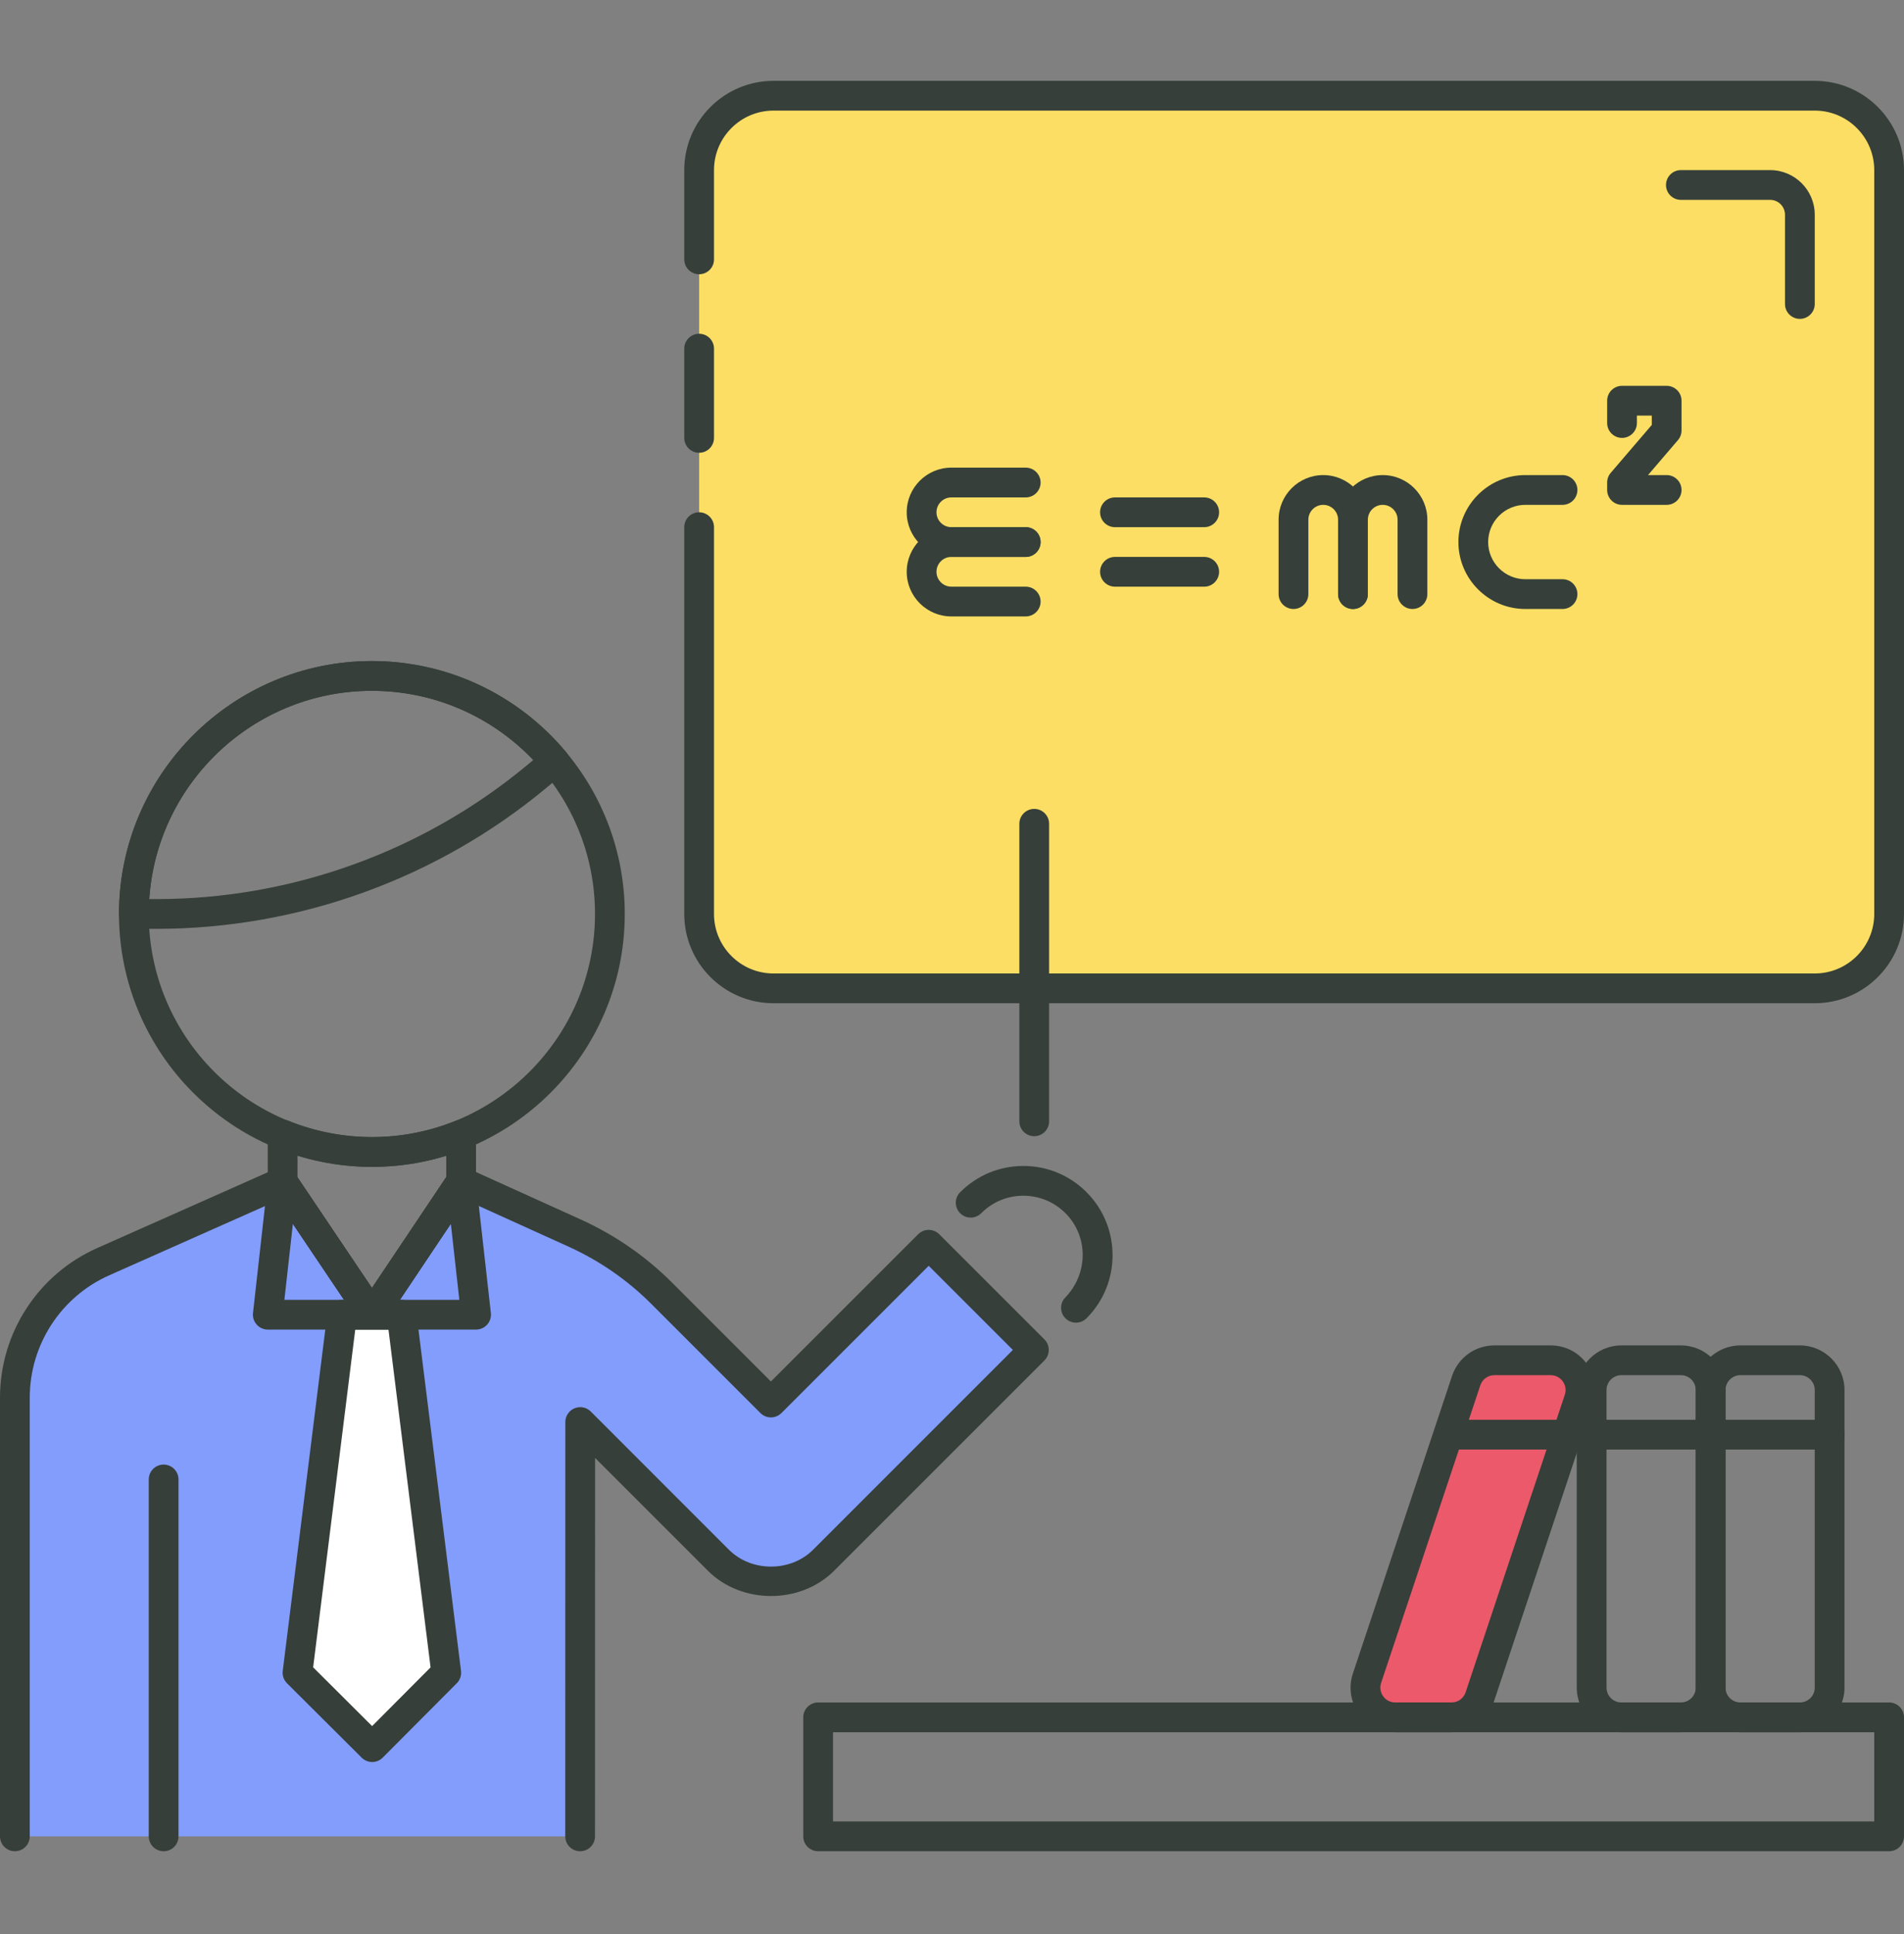 <svg width="64" height="65" viewBox="0 0 64 65" fill="none" xmlns="http://www.w3.org/2000/svg">
<rect x="0" y="0" width="64" height="65" fill="#808080" stroke="none"/>
<path d="M52.125 45.717H50.233C49.803 45.717 49.42 45.992 49.284 46.401L45.951 56.401C45.735 57.048 46.217 57.717 46.9 57.717H48.792C49.222 57.717 49.605 57.442 49.741 57.033L53.074 47.033C53.289 46.386 52.807 45.717 52.125 45.717Z" fill="#EB596B"/>
<path d="M53.341 45.84C53.056 45.444 52.612 45.217 52.124 45.217H50.232C49.585 45.217 49.013 45.629 48.809 46.242L45.476 56.242C45.321 56.705 45.396 57.198 45.682 57.594C45.967 57.99 46.411 58.217 46.899 58.217H48.791C49.438 58.217 50.01 57.805 50.214 57.192L53.547 47.192C53.702 46.729 53.627 46.236 53.341 45.84ZM52.599 46.875L49.265 56.875C49.197 57.08 49.007 57.217 48.791 57.217H46.899C46.736 57.217 46.588 57.141 46.493 57.009C46.398 56.877 46.373 56.713 46.424 56.559L49.758 46.559C49.826 46.354 50.016 46.217 50.232 46.217H52.124C52.287 46.217 52.435 46.293 52.53 46.425C52.625 46.557 52.65 46.721 52.599 46.875Z" fill="#363F39"/>
<path d="M0.5 61.717V46.972C0.5 44.996 1.664 43.205 3.47 42.403L9.501 39.723L12.505 44.186L15.501 39.713L19.306 41.436C20.403 41.933 21.401 42.623 22.253 43.475L25.915 47.137L31.218 41.834L34.754 45.37L27.686 52.438C26.71 53.414 25.127 53.414 24.15 52.438L19.505 47.793L19.5 61.717" fill="#839DFC"/>
<path d="M12.5 22.217C7.813 22.217 4 26.03 4 30.717C4 35.404 7.813 39.217 12.5 39.217C17.187 39.217 21 35.404 21 30.717C21 26.03 17.187 22.217 12.5 22.217ZM12.5 38.217C8.364 38.217 5 34.853 5 30.717C5 26.581 8.364 23.217 12.5 23.217C16.636 23.217 20 26.581 20 30.717C20 34.853 16.636 38.217 12.5 38.217Z" fill="#363F39"/>
<path d="M19.027 25.276C17.405 23.333 15.027 22.217 12.5 22.217C7.813 22.217 4 26.03 4 30.717C4 30.993 4.224 31.217 4.5 31.217H5.255C10.035 31.217 14.692 29.533 18.367 26.477C18.367 26.477 18.367 26.477 18.367 26.476L18.963 25.98C19.065 25.895 19.129 25.774 19.141 25.641C19.153 25.509 19.112 25.377 19.027 25.276ZM17.728 25.707C14.232 28.615 9.803 30.217 5.256 30.217H5.017C5.275 26.314 8.533 23.217 12.5 23.217C14.562 23.217 16.512 24.059 17.926 25.542L17.728 25.707Z" fill="#363F39"/>
<path d="M16 38.134C16 37.968 15.917 37.813 15.78 37.72C15.642 37.626 15.466 37.608 15.313 37.67C13.508 38.399 11.486 38.393 9.688 37.664C9.533 37.6 9.358 37.621 9.22 37.712C9.082 37.806 9 37.961 9 38.127V39.723C9 39.823 9.03 39.919 9.085 40.002L12.089 44.465C12.182 44.603 12.337 44.686 12.504 44.686C12.671 44.686 12.826 44.603 12.919 44.464L15.915 39.991C15.971 39.909 16 39.812 16 39.713V38.134ZM12.503 43.289L10 39.571V38.838C11.619 39.34 13.377 39.343 15 38.843V39.563L12.503 43.289Z" fill="#363F39"/>
<path d="M35.106 45.015L31.57 41.48C31.375 41.285 31.058 41.285 30.863 41.48L25.913 46.429L22.604 43.12C21.708 42.223 20.666 41.503 19.51 40.98L15.705 39.257C15.485 39.156 15.22 39.231 15.083 39.434L12.501 43.288L9.913 39.442C9.779 39.242 9.52 39.167 9.297 39.266L3.266 41.946C1.282 42.826 0 44.8 0 46.972V61.717C0 61.993 0.224 62.217 0.5 62.217C0.776 62.217 1 61.993 1 61.717V46.972C1 45.195 2.049 43.58 3.673 42.86L9.32 40.35L12.09 44.465C12.183 44.603 12.338 44.686 12.505 44.686C12.672 44.686 12.827 44.603 12.92 44.464L15.68 40.343L19.099 41.892C20.145 42.365 21.087 43.016 21.898 43.828L25.56 47.49C25.755 47.685 26.072 47.685 26.267 47.49L31.217 42.541L34.046 45.369L27.331 52.084C26.575 52.84 25.258 52.84 24.502 52.084L19.857 47.438C19.714 47.295 19.5 47.254 19.312 47.33C19.125 47.407 19.003 47.59 19.003 47.792L19 61.717C19 61.993 19.224 62.217 19.5 62.217C19.776 62.217 20 61.993 20 61.717L20.003 48.998L23.795 52.79C24.929 53.923 26.905 53.923 28.038 52.79L35.106 45.722C35.2 45.628 35.252 45.501 35.252 45.368C35.252 45.235 35.2 45.109 35.106 45.015Z" fill="#363F39"/>
<path d="M5.5 49.222C5.224 49.222 5 49.446 5 49.722V61.717C5 61.993 5.224 62.217 5.5 62.217C5.776 62.217 6 61.993 6 61.717V49.722C6 49.446 5.776 49.222 5.5 49.222Z" fill="#363F39"/>
<path d="M13.5 44.185H11.5L10 56.218L12.51 58.718L15 56.218L13.5 44.185Z" fill="white"/>
<path d="M13.996 44.124C13.965 43.873 13.752 43.686 13.5 43.686H11.5C11.248 43.686 11.035 43.874 11.004 44.124L9.504 56.156C9.485 56.309 9.538 56.463 9.647 56.572L12.157 59.072C12.251 59.165 12.378 59.218 12.51 59.218C12.51 59.218 12.51 59.218 12.511 59.218C12.644 59.218 12.771 59.165 12.864 59.071L15.354 56.571C15.463 56.463 15.515 56.309 15.496 56.157L13.996 44.124ZM12.508 58.011L10.526 56.036L11.941 44.685H13.058L14.473 56.038L12.508 58.011Z" fill="#363F39"/>
<path d="M15.997 39.657C15.974 39.448 15.822 39.277 15.619 39.227C15.416 39.178 15.202 39.26 15.085 39.434L12.504 43.288L9.916 39.442C9.799 39.269 9.587 39.185 9.382 39.236C9.178 39.286 9.028 39.458 9.004 39.666L8.504 44.129C8.488 44.271 8.533 44.412 8.629 44.518C8.724 44.624 8.859 44.685 9.002 44.685H16.002C16.144 44.685 16.28 44.624 16.375 44.518C16.47 44.413 16.515 44.271 16.5 44.129L15.997 39.657ZM9.559 43.686L9.845 41.131L11.564 43.686H9.559ZM13.44 43.686L15.154 41.126L15.44 43.686H13.44Z" fill="#363F39"/>
<path d="M36.52 40.065C35.954 39.499 35.2 39.186 34.399 39.186H34.397C33.594 39.187 32.841 39.5 32.274 40.069C32.084 40.258 32.079 40.565 32.261 40.761C32.445 40.96 32.75 40.975 32.953 40.801L32.956 40.798C32.971 40.785 32.984 40.773 32.997 40.759C33.373 40.39 33.869 40.186 34.397 40.186H34.398C34.932 40.186 35.434 40.394 35.812 40.772C36.591 41.551 36.592 42.819 35.782 43.634C35.611 43.84 35.633 44.142 35.831 44.322C35.926 44.409 36.046 44.452 36.167 44.452C36.296 44.452 36.425 44.402 36.523 44.304C37.69 43.135 37.688 41.233 36.52 40.065Z" fill="#363F39"/>
<path d="M23.5 8.717V5.717C23.5 4.336 24.619 3.217 26 3.217H61C62.381 3.217 63.5 4.336 63.5 5.717V30.717C63.5 32.098 62.381 33.217 61 33.217H26C24.619 33.217 23.5 32.098 23.5 30.717V17.717" fill="#FBDE63"/>
<path d="M61 2.717H26C24.346 2.717 23 4.063 23 5.717V8.717C23 8.993 23.224 9.217 23.5 9.217C23.776 9.217 24 8.993 24 8.717V5.717C24 4.614 24.897 3.717 26 3.717H61C62.103 3.717 63 4.614 63 5.717V30.717C63 31.82 62.103 32.717 61 32.717H26C24.897 32.717 24 31.82 24 30.717V17.717C24 17.441 23.776 17.217 23.5 17.217C23.224 17.217 23 17.441 23 17.717V30.717C23 32.371 24.346 33.717 26 33.717H61C62.654 33.717 64 32.371 64 30.717V5.717C64 4.063 62.654 2.717 61 2.717Z" fill="#363F39"/>
<path d="M23.5 11.217C23.224 11.217 23 11.441 23 11.717V14.717C23 14.993 23.224 15.217 23.5 15.217C23.776 15.217 24 14.993 24 14.717V11.717C24 11.441 23.776 11.217 23.5 11.217Z" fill="#363F39"/>
<path d="M40.478 16.717H37.478C37.202 16.717 36.978 16.941 36.978 17.217C36.978 17.493 37.202 17.717 37.478 17.717H40.478C40.754 17.717 40.978 17.493 40.978 17.217C40.978 16.941 40.754 16.717 40.478 16.717Z" fill="#363F39"/>
<path d="M40.478 18.717H37.478C37.202 18.717 36.978 18.941 36.978 19.217C36.978 19.493 37.202 19.717 37.478 19.717H40.478C40.754 19.717 40.978 19.493 40.978 19.217C40.978 18.941 40.754 18.717 40.478 18.717Z" fill="#363F39"/>
<path d="M56.522 14.467V13.467C56.522 13.191 56.298 12.967 56.022 12.967H54.522C54.246 12.967 54.022 13.191 54.022 13.467V14.217C54.022 14.493 54.246 14.717 54.522 14.717C54.798 14.717 55.022 14.493 55.022 14.217V13.967H55.522V14.282L54.143 15.891C54.065 15.982 54.022 16.097 54.022 16.216V16.467C54.022 16.743 54.246 16.967 54.522 16.967H56.022C56.298 16.967 56.522 16.743 56.522 16.467C56.522 16.191 56.298 15.967 56.022 15.967H55.395L56.401 14.792C56.48 14.701 56.522 14.586 56.522 14.467Z" fill="#363F39"/>
<path d="M52.522 19.467H51.272C50.583 19.467 50.022 18.906 50.022 18.217C50.022 17.528 50.583 16.967 51.272 16.967H52.522C52.798 16.967 53.022 16.743 53.022 16.467C53.022 16.191 52.798 15.967 52.522 15.967H51.272C50.031 15.967 49.022 16.977 49.022 18.217C49.022 19.457 50.032 20.467 51.272 20.467H52.522C52.798 20.467 53.022 20.243 53.022 19.967C53.022 19.691 52.799 19.467 52.522 19.467Z" fill="#363F39"/>
<path d="M34.478 17.717H31.978C31.702 17.717 31.478 17.492 31.478 17.217C31.478 16.942 31.702 16.717 31.978 16.717H34.478C34.754 16.717 34.978 16.493 34.978 16.217C34.978 15.941 34.754 15.717 34.478 15.717H31.978C31.151 15.717 30.478 16.39 30.478 17.217C30.478 18.044 31.151 18.717 31.978 18.717H34.478C34.754 18.717 34.978 18.493 34.978 18.217C34.978 17.941 34.754 17.717 34.478 17.717Z" fill="#363F39"/>
<path d="M34.478 19.717H31.978C31.702 19.717 31.478 19.492 31.478 19.217C31.478 18.942 31.702 18.717 31.978 18.717H34.478C34.754 18.717 34.978 18.493 34.978 18.217C34.978 17.941 34.754 17.717 34.478 17.717H31.978C31.151 17.717 30.478 18.39 30.478 19.217C30.478 20.044 31.151 20.717 31.978 20.717H34.478C34.754 20.717 34.978 20.493 34.978 20.217C34.978 19.941 34.754 19.717 34.478 19.717Z" fill="#363F39"/>
<path d="M46.478 15.967C45.651 15.967 44.978 16.64 44.978 17.467V19.967C44.978 20.243 45.202 20.467 45.478 20.467C45.754 20.467 45.978 20.243 45.978 19.967V17.467C45.978 17.192 46.202 16.967 46.478 16.967C46.754 16.967 46.978 17.192 46.978 17.467V19.967C46.978 20.243 47.202 20.467 47.478 20.467C47.754 20.467 47.978 20.243 47.978 19.967V17.467C47.978 16.64 47.305 15.967 46.478 15.967Z" fill="#363F39"/>
<path d="M44.478 15.967C43.651 15.967 42.978 16.64 42.978 17.467V19.967C42.978 20.243 43.202 20.467 43.478 20.467C43.754 20.467 43.978 20.243 43.978 19.967V17.467C43.978 17.192 44.202 16.967 44.478 16.967C44.754 16.967 44.978 17.192 44.978 17.467V19.967C44.978 20.243 45.202 20.467 45.478 20.467C45.754 20.467 45.978 20.243 45.978 19.967V17.467C45.978 16.64 45.305 15.967 44.478 15.967Z" fill="#363F39"/>
<path d="M34.764 27.186C34.488 27.186 34.264 27.41 34.264 27.686V37.686C34.264 37.962 34.488 38.186 34.764 38.186C35.04 38.186 35.264 37.962 35.264 37.686V27.686C35.264 27.409 35.04 27.186 34.764 27.186Z" fill="#363F39"/>
<path d="M63.5 57.217H27.5C27.224 57.217 27 57.441 27 57.717V61.717C27 61.993 27.224 62.217 27.5 62.217H63.5C63.776 62.217 64 61.993 64 61.717V57.717C64 57.441 63.776 57.217 63.5 57.217ZM63 61.217H28V58.217H63V61.217Z" fill="#363F39"/>
<path d="M60.5 45.217H58.5C57.673 45.217 57 45.89 57 46.717V56.717C57 57.544 57.673 58.217 58.5 58.217H60.5C61.327 58.217 62 57.544 62 56.717V46.717C62 45.89 61.327 45.217 60.5 45.217ZM61 56.717C61 56.992 60.776 57.217 60.5 57.217H58.5C58.224 57.217 58 56.992 58 56.717V46.717C58 46.442 58.224 46.217 58.5 46.217H60.5C60.776 46.217 61 46.442 61 46.717V56.717Z" fill="#363F39"/>
<path d="M61.5 47.717H57.5C57.224 47.717 57 47.941 57 48.217C57 48.493 57.224 48.717 57.5 48.717H61.5C61.776 48.717 62 48.493 62 48.217C62 47.941 61.776 47.717 61.5 47.717Z" fill="#363F39"/>
<path d="M56.5 45.217H54.5C53.673 45.217 53 45.89 53 46.717V56.717C53 57.544 53.673 58.217 54.5 58.217H56.5C57.327 58.217 58 57.544 58 56.717V46.717C58 45.89 57.327 45.217 56.5 45.217ZM57 56.717C57 56.992 56.776 57.217 56.5 57.217H54.5C54.224 57.217 54 56.992 54 56.717V46.717C54 46.442 54.224 46.217 54.5 46.217H56.5C56.776 46.217 57 46.442 57 46.717V56.717Z" fill="#363F39"/>
<path d="M57.5 47.717H53.5C53.224 47.717 53 47.941 53 48.217C53 48.493 53.224 48.717 53.5 48.717H57.5C57.776 48.717 58 48.493 58 48.217C58 47.941 57.776 47.717 57.5 47.717Z" fill="#363F39"/>
<path d="M52.75 47.717H48.75C48.474 47.717 48.25 47.941 48.25 48.217C48.25 48.493 48.474 48.717 48.75 48.717H52.75C53.026 48.717 53.25 48.493 53.25 48.217C53.25 47.941 53.026 47.717 52.75 47.717Z" fill="#363F39"/>
<path d="M59.5 5.717H56.5C56.224 5.717 56 5.941 56 6.217C56 6.493 56.224 6.717 56.5 6.717H59.5C59.776 6.717 60 6.942 60 7.217V10.217C60 10.493 60.224 10.717 60.5 10.717C60.776 10.717 61 10.493 61 10.217V7.217C61 6.39 60.327 5.717 59.5 5.717Z" fill="#363F39"/>
</svg>
